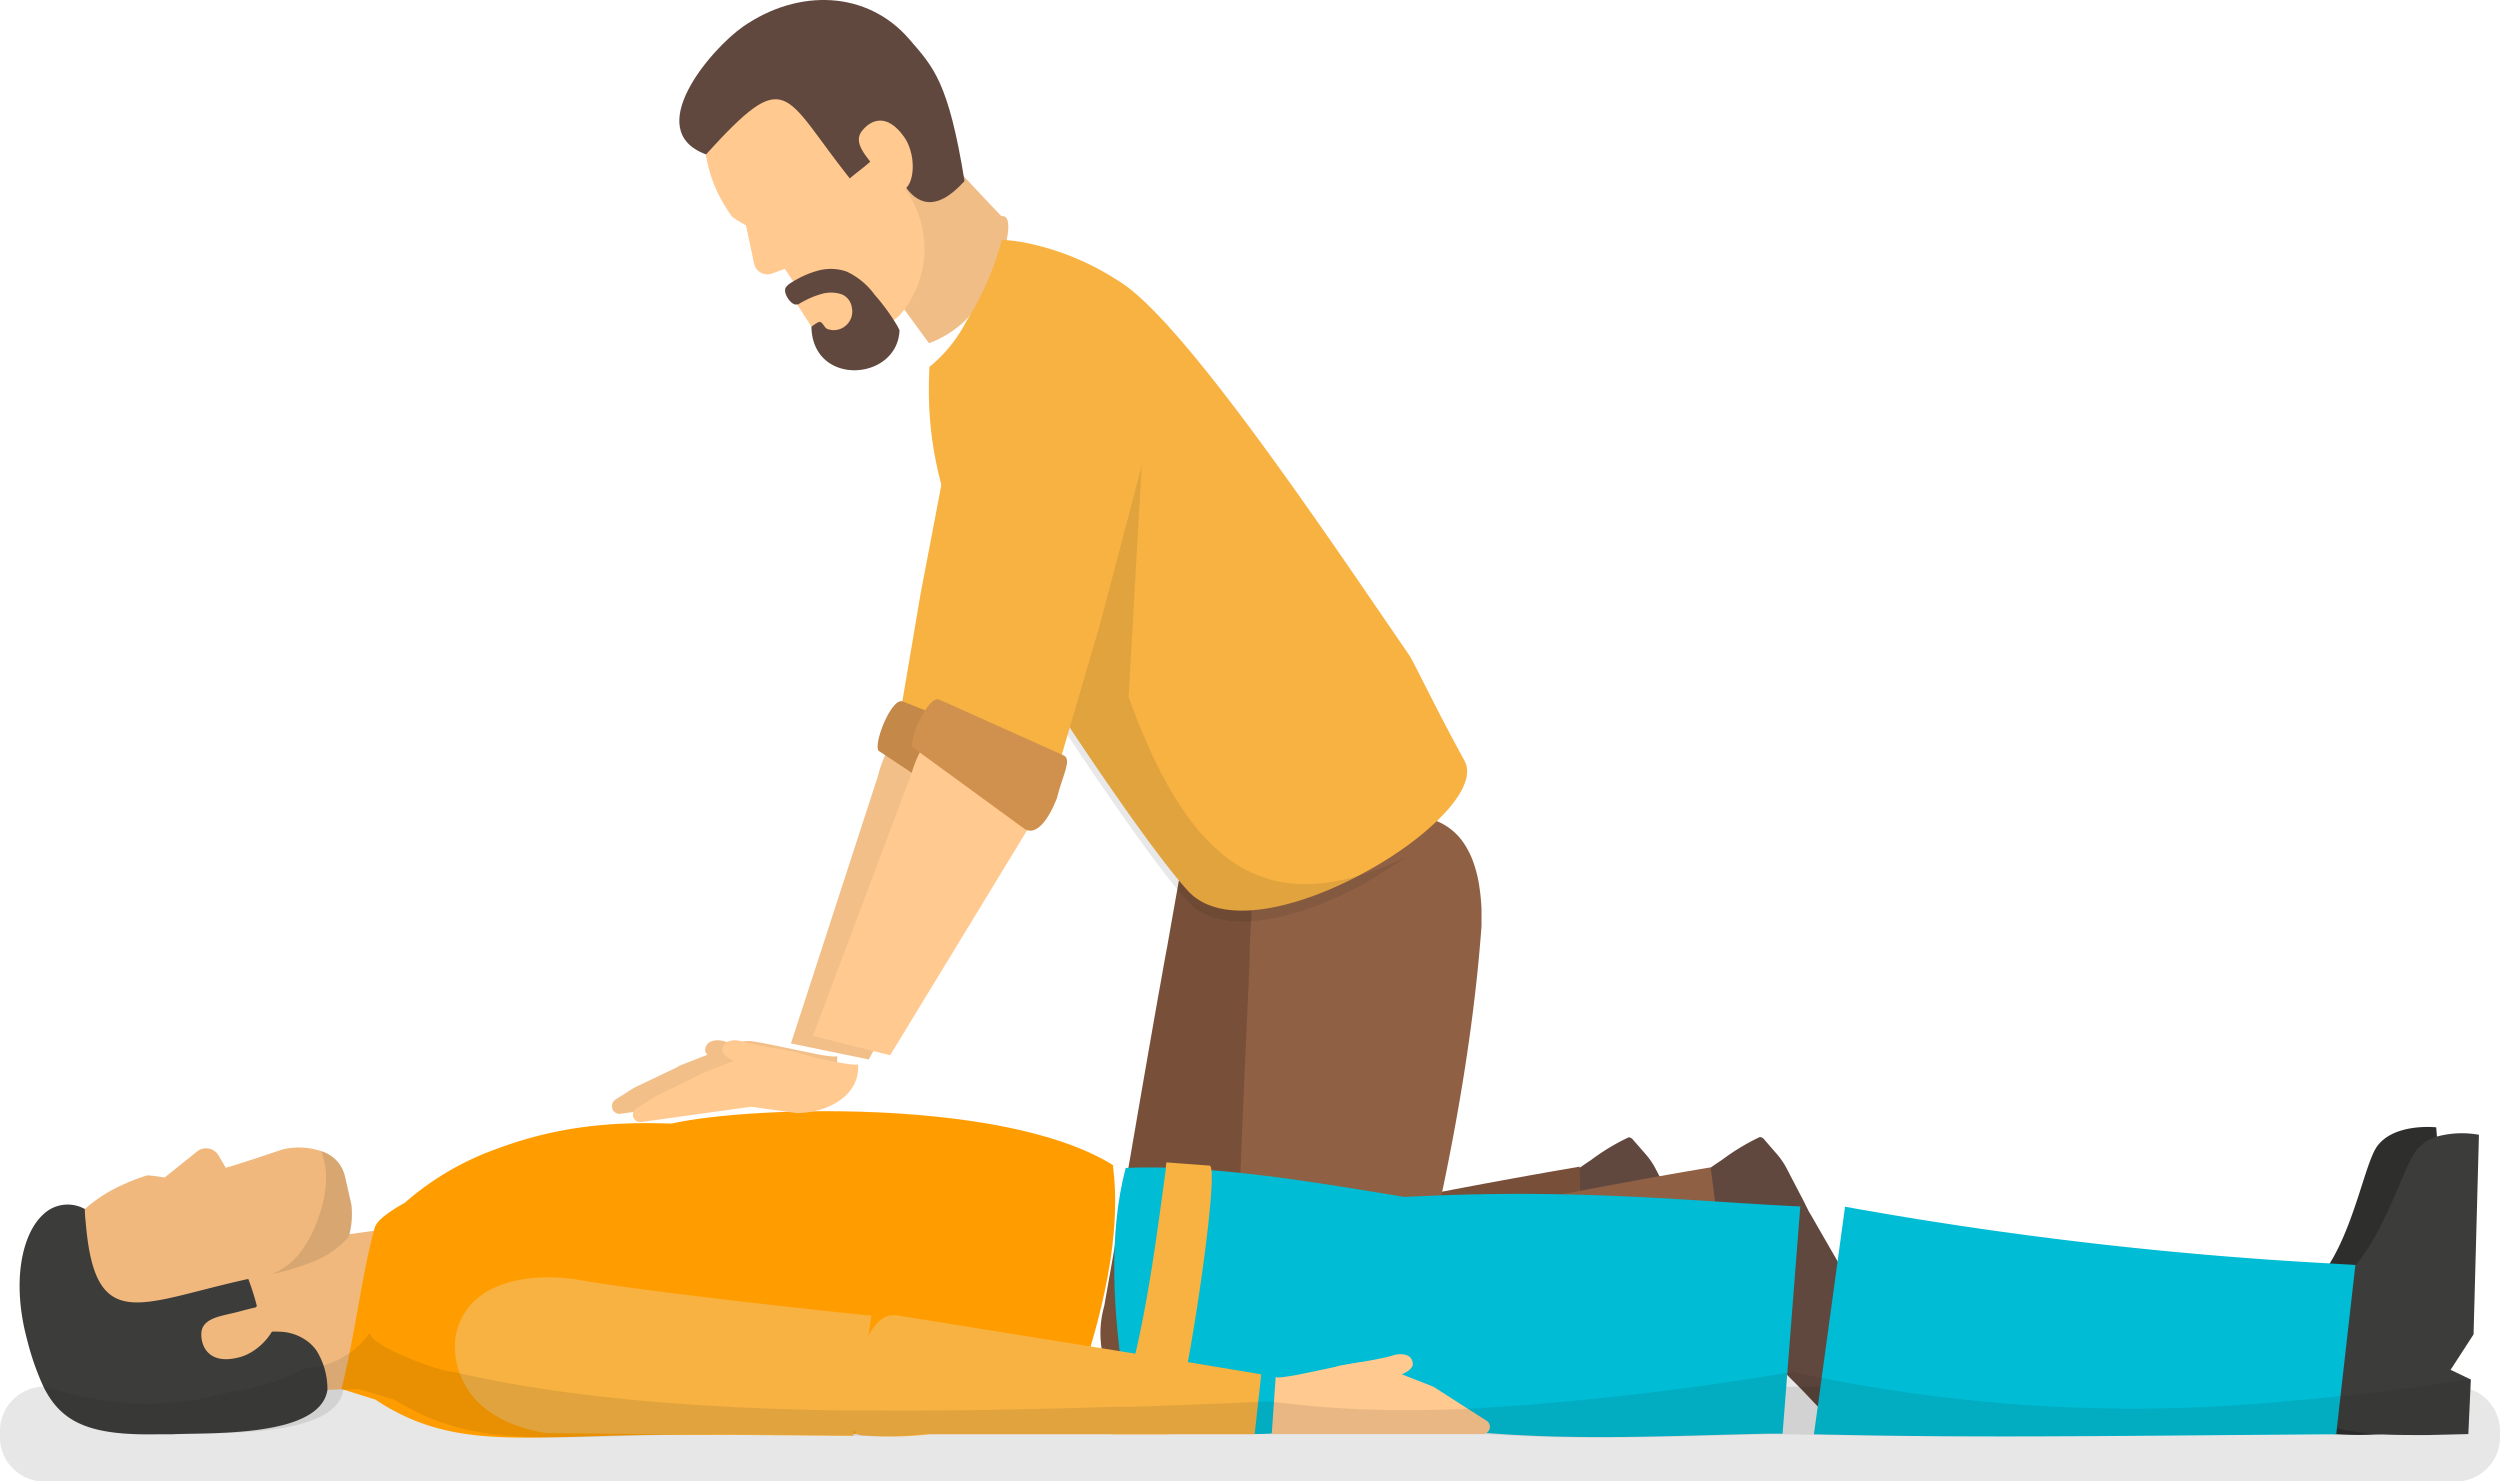 <svg xmlns="http://www.w3.org/2000/svg" width="215" height="127.404" viewBox="0 0 215 127.404">
  <g id="Capa_2" data-name="Capa 2" transform="translate(-26.734 -91.937)">
    <g id="Grupo_75375" data-name="Grupo 75375" transform="translate(26.734 91.937)">
      <path id="Trazado_162571" data-name="Trazado 162571" d="M100.939,212.012c.117-.836,1.112-.836,1.673-.661,1,.309,2.751.569,4.658.912.418.167.836.226,1.229.368a8.761,8.761,0,0,1,1.154.485c.293.36.485.661.836,1.137a23.634,23.634,0,0,1-7.527-.836C102.378,213.183,100.839,212.774,100.939,212.012Z" transform="translate(-40.288 -121.794)" fill="#f2bf89"/>
      <path id="Trazado_162572" data-name="Trazado 162572" d="M91.7,216.8h0a.652.652,0,0,0,.569.644h.109l9.475-1.321,3.931.544c2.659,0,5.461-1.505,5.277-4.182v-.05c0,.067-.142.084-.4.067a12.69,12.69,0,0,1-1.765-.284c-1.806-.351-4.257-.92-5.319-1.037h-.251a2.292,2.292,0,0,0-.778.151l-1.731.677-.736.284-2.358.92a1.931,1.931,0,0,0-.452.234l-3.7,1.765-1.572,1a.677.677,0,0,0-.3.585Z" transform="translate(-39.067 -121.651)" fill="#f2bf89"/>
      <g id="Grupo_75371" data-name="Grupo 75371" transform="translate(58.422)">
        <g id="Grupo_75368" data-name="Grupo 75368" transform="translate(9.599 31.193)">
          <path id="Trazado_162573" data-name="Trazado 162573" d="M114.128,184.8c2.409-9.843,15.054-5.67,10.663,3.512L113.35,209.13l-6.69-1.38Z" transform="translate(-106.66 -149.208)" fill="#f2bf89"/>
          <path id="Trazado_162574" data-name="Trazado 162574" d="M134.521,151.93l-2.91,13.381-3.471,14.083-10.42-4.976,1.907-11.24,2.593-13.582C123.909,140.682,136.353,141.176,134.521,151.93Z" transform="translate(-108.47 -143.349)" fill="#f7b242"/>
          <path id="Trazado_162575" data-name="Trazado 162575" d="M125.53,188.98c1.012.585,2.024-.953,2.634-2.726.435-2.091,1.171-3.42.46-3.73l-10.872-4.34c-1.02-.46-2.751,4.115-2,4.3Z" transform="translate(-108.118 -149.046)" fill="#c48849"/>
        </g>
        <path id="Trazado_162576" data-name="Trazado 162576" d="M186.492,225.562l-2.166,7.36.786,1.673a4.759,4.759,0,0,1,1.33,0l.426.059a12.035,12.035,0,0,1,3.73,1.673c.895.527,2.024,2.124,3.446,3.554l.836.836c1.522,1.581,2.668,2.952,3.872,3.345.987.493,2.141-.217,3.68-.836a.544.544,0,0,0,.41-.527,20,20,0,0,0-2.459-8.856l-1.338-2.292-1.564-2.7-1.815-3.153-.159-.276-.56-1.112-.184-.284-1.171-2.25a6.54,6.54,0,0,0-.836-1.246l-1.154-1.321a.477.477,0,0,0-.351-.176,18.69,18.69,0,0,0-3.228,1.949,40.417,40.417,0,0,0-3.4,2.509h0c-.176.151-.585.836-1.263,1.547-.46.493,4.182.05,3.479.418A2.647,2.647,0,0,1,186.492,225.562Z" transform="translate(-109.611 -121.223)" fill="#61483e"/>
        <path id="Trazado_162577" data-name="Trazado 162577" d="M139.016,233.713a8.649,8.649,0,0,0,.519,1.129v.067a6.816,6.816,0,0,0,.912,1.313c.05.05.092.109.142.167a8.012,8.012,0,0,0,3.621,2.317c4.023,1.38,6.883-.669,8.363-4.5.109-.284.209-.577.3-.886s2-4.516,4.274-10.738h0c1.79-4.926,3.847-11.123,5.536-17.688.335-1.254.644-2.509.945-3.822.234-1.029.46-2.074.669-3.111.075-.493.134-.953.176-1.4h0a16.557,16.557,0,0,0,.067-1.89,11.048,11.048,0,0,0-.268-2.367,7.846,7.846,0,0,0-.535-1.5,5.085,5.085,0,0,0-1.748-2.049c-5.219-3.529-16.726,2.9-16.726,2.9-.393,2.2-.744,4.182-1.045,5.9-.059.293-.109.577-.159.836-.209,1.162-.393,2.233-.577,3.22-2.049,11.641-2.057,11.951-4.182,24.061-.151.836-.309,1.756-.485,2.735a8.564,8.564,0,0,0,.2,5.311Z" transform="translate(-102.271 -116.093)" fill="#785039"/>
        <path id="Trazado_162578" data-name="Trazado 162578" d="M140.629,241.109a.192.192,0,0,1,.05.059c.151.176.6.7,1.07,1.179l.159.151a7.266,7.266,0,0,0,.594.519,8.171,8.171,0,0,0,5.8,1.514c20.364-3.588,25.926-3.027,31.328-4.014l.368-4.248.209-2.509-.151-11.708s-11.943,1.99-23.5,4.558h0c-7.033,1.556-12.954,3.278-14.585,4.826-.042.042-.318,1.84-.611,3.864C140.98,238,140.579,241.034,140.629,241.109Z" transform="translate(-102.621 -121.717)" fill="#785039"/>
        <path id="Trazado_162579" data-name="Trazado 162579" d="M199.948,225.557l-2.166,7.36.794,1.673a4.7,4.7,0,0,1,1.321,0l.427.059a11.993,11.993,0,0,1,3.738,1.673c.895.527,2.024,2.124,3.437,3.554.293.284.569.569.836.836,1.514,1.581,2.668,2.952,3.872,3.345.987.493,2.133-.217,3.671-.836a.552.552,0,0,0,.418-.527,20.071,20.071,0,0,0-2.467-8.857l-1.321-2.291-1.564-2.7-1.815-3.153c-.059-.1-.109-.192-.167-.276l-.552-1.112-.167-.309-1.171-2.25a6.581,6.581,0,0,0-.836-1.246l-1.146-1.321a.477.477,0,0,0-.351-.176,18.693,18.693,0,0,0-3.228,1.949,40.423,40.423,0,0,0-3.4,2.509h0c-.176.151-.585.836-1.263,1.547-.468.493,4.182.05,3.479.418A2.752,2.752,0,0,1,199.948,225.557Z" transform="translate(-111.819 -121.218)" fill="#61483e"/>
        <path id="Trazado_162580" data-name="Trazado 162580" d="M152.976,234.145a9.065,9.065,0,0,0,.661,1.062l.05.059a6.857,6.857,0,0,0,1.07,1.179l.159.151a8.062,8.062,0,0,0,3.9,1.832c4.182.836,6.732-1.547,7.711-5.545.075-.293.142-.6.192-.912s1.4-4.742,2.852-11.2h0c1.137-5.118,2.375-11.524,3.211-18.248.159-1.3.309-2.6.435-3.914.1-1.054.192-2.116.268-3.17v-1.422h0a17.561,17.561,0,0,0-.176-1.882,10.947,10.947,0,0,0-.577-2.308,7.527,7.527,0,0,0-.719-1.422,5.143,5.143,0,0,0-1.99-1.8c-5.645-2.835-16.2,5.018-16.2,5.018-.1,2.225-.2,4.182-.276,5.971v.836c-.059,1.179-.1,2.266-.151,3.27-.535,11.8-.5,12.118-1.054,24.4,0,.836-.075,1.79-.117,2.777a8.413,8.413,0,0,0,.753,5.269Z" transform="translate(-104.497 -115.815)" fill="#8f6044"/>
        <path id="Trazado_162581" data-name="Trazado 162581" d="M153.939,241.121l.05.059c.151.176.6.7,1.07,1.179l.159.151a6.091,6.091,0,0,0,.594.519,8.146,8.146,0,0,0,5.8,1.514c20.364-3.588,28.769-3.7,34.18-4.683l-2.3-17.738s-12.068,1.99-23.609,4.558h0c-7.042,1.556-12.954,3.278-14.585,4.826-.042.042-.318,1.84-.61,3.864C154.29,238.01,153.889,241.046,153.939,241.121Z" transform="translate(-104.8 -121.728)" fill="#8f6044"/>
        <path id="Trazado_162582" data-name="Trazado 162582" d="M123.455,138.158a9.132,9.132,0,0,1-4.3,3.345l-8.706-11.9c.778-.535,4.541-4.29,7.3-7.142l6.69,7.125.945.987a.426.426,0,0,1,.176,0C126.8,130.806,125.019,136.159,123.455,138.158Z" transform="translate(-97.682 -111.982)" fill="#f0bd87"/>
        <g id="Grupo_75369" data-name="Grupo 75369">
          <path id="Trazado_162583" data-name="Trazado 162583" d="M118.875,123.535c.836,1.455-2.35,1.673-3.722,2.777a.72.72,0,0,1-.117.109,8.751,8.751,0,0,1-.452,10.822c-.075.059-.134.125-.209.192l-1.857,1.447c-1.781,1.346-4.081-.067-5.219-1.539l-.293-.46-1.2-1.89h0c-.376-.594-.744-1.154-.97-1.489l-.159-.226-1.02.376a1.179,1.179,0,0,1-1.606-.769l-.577-2.735-.134-.619a11.229,11.229,0,0,1-1.2-.744,15.255,15.255,0,0,1-1.129-1.848,11.926,11.926,0,0,1-1.112-3.471,9.3,9.3,0,0,1,3.638-8.882c1.547-1.112,3.5-2.685,5.854-3.153l.5-.084c2.509-.318,5.461.753,8.79,5.068C117.938,118.492,117.9,121.921,118.875,123.535Z" transform="translate(-95.611 -110.155)" fill="#ffc990"/>
          <path id="Trazado_162584" data-name="Trazado 162584" d="M119.709,125.5c-5.06,5.637-6.64-3.663-6.64-3.663s-1.413,1.037-1.464,2c-.7.611-1.179.937-1.765,1.438-5.8-7.3-5.3-9.827-12.361-2.066-5.587-2.057.427-9.057,3.161-10.972,4.8-3.345,10.722-3.1,14.309,1.054C117.033,115.7,118.329,116.955,119.709,125.5Z" transform="translate(-95.182 -109.931)" fill="#61483e"/>
          <path id="Trazado_162585" data-name="Trazado 162585" d="M117.529,123.727c1,1.4.978,3.847.067,4.5s-1.622-.552-2.643-1.932c-.669-.92-1.84-2.066-1.045-3.069S116.066,121.678,117.529,123.727Z" transform="translate(-98.204 -111.961)" fill="#ffc990"/>
        </g>
        <path id="Trazado_162586" data-name="Trazado 162586" d="M162.13,184.113l-.226.167a33.99,33.99,0,0,1-3.4,2.141c-5.628,3.128-12.461,4.892-15.388,1.673-3.479-3.83-11.031-15.246-13.607-19.352a81.072,81.072,0,0,1-5.854-10.772h0a.393.393,0,0,1-.042-.084,31.01,31.01,0,0,1-2.768-12.812c0-1.263.05-2.032.05-2.032h0a12.211,12.211,0,0,0,3.136-3.855,25.925,25.925,0,0,0,3.094-7.067h.109a17.03,17.03,0,0,1,1.781.217,22.982,22.982,0,0,1,8.1,3.287l.142.092c5.679,3.5,18.692,23.107,24.889,32.106.41.6,2.233,4.483,4.767,9.1C167.867,178.686,165.626,181.529,162.13,184.113Z" transform="translate(-99.384 -111.49)" fill="#f7b242"/>
        <path id="Trazado_162587" data-name="Trazado 162587" d="M115.9,141.286c-.192,4.382-7.527,4.876-7.577-.36,0-.544-.753-1.2-1.2-1.89h0c-.519.226-1.355-1.087-.97-1.489a1.589,1.589,0,0,1,.5-.41,8.363,8.363,0,0,1,2.258-1,4.182,4.182,0,0,1,2.434.084,6.214,6.214,0,0,1,2.409,1.99,17.469,17.469,0,0,1,1.974,2.718A2.747,2.747,0,0,1,115.9,141.286Z" transform="translate(-96.963 -112.87)" fill="#61483e"/>
        <path id="Trazado_162588" data-name="Trazado 162588" d="M112.007,139.649a1.589,1.589,0,0,1-.544,1.581,1.564,1.564,0,0,1-1.622.243c-.226-.159-.376-.619-.644-.585a2.592,2.592,0,0,0-.661.427l-1.2-1.89h0a4.383,4.383,0,0,1,.427-.251,7.142,7.142,0,0,1,1.673-.694,2.86,2.86,0,0,1,1.756.059A1.438,1.438,0,0,1,112.007,139.649Z" transform="translate(-97.172 -113.207)" fill="#ffc990"/>
        <path id="Trazado_162589" data-name="Trazado 162589" d="M163.968,187.061l-.368.243-3.4,2.141c-5.628,3.128-12.461,4.892-15.388,1.673-3.479-3.83-11.031-15.246-13.607-19.352l3.17-17.32,6.64-3.855-1.3,22.923c5.578,15.514,12.612,19.235,24.111,13.665Z" transform="translate(-101.08 -113.579)" fill="#1d1d1b" opacity="0.1"/>
        <g id="Grupo_75370" data-name="Grupo 75370" transform="translate(11.489 31.531)">
          <path id="Trazado_162590" data-name="Trazado 162590" d="M117.392,184.553c2.827-9.735,15.246-5.018,10.5,3.964L115.56,208.773l-6.64-1.673Z" transform="translate(-108.92 -149.549)" fill="#ffc990"/>
          <path id="Trazado_162591" data-name="Trazado 162591" d="M139.165,152.565l-3.487,13.256L131.6,179.745l-10.195-5.419,2.383-11.131,3.178-13.456C129.054,140.865,141.44,141.9,139.165,152.565Z" transform="translate(-110.964 -143.754)" fill="#f7b242"/>
          <path id="Trazado_162592" data-name="Trazado 162592" d="M128.8,189.115c1,.627,2.066-.836,2.76-2.609.519-2.074,1.313-3.345.611-3.713l-10.7-4.8c-1-.5-2.927,4-2.183,4.182Z" transform="translate(-110.59 -149.352)" fill="#d1914e"/>
        </g>
      </g>
      <path id="Trazado_162593" data-name="Trazado 162593" d="M247.33,248.753a3.834,3.834,0,0,1-3.527,4.073H35.857a3.828,3.828,0,0,1-3.527-4.073h0a3.835,3.835,0,0,1,3.527-4.073H243.794a3.823,3.823,0,0,1,3.527,4.073Z" transform="translate(-32.33 -125.421)" fill="#131313" opacity="0.1"/>
      <g id="Grupo_75374" data-name="Grupo 75374" transform="translate(1.687 95.564)">
        <path id="Trazado_162594" data-name="Trazado 162594" d="M268.857,243.7l-3.454.426c-.962.109-1.865.192-2.676.251a29.841,29.841,0,0,1-4.24,0c-1.422-.117-2.191-.36-2.292-.585a9.426,9.426,0,0,1-.644-2.291c-.527-3.245-.059-7.987,2.25-11.324l.309-.468c2.149-3.471,3.078-8.647,4.048-10.036,1.455-2.082,5.11-1.673,5.11-1.673l.059.761,1.154,16.4-1.673,3.211,1.806.636v.895Z" transform="translate(-59.441 -216.613)" fill="#2e2e2d"/>
        <path id="Trazado_162595" data-name="Trazado 162595" d="M163.264,241.59c-6.122,4.918-16.86,4.29-22.137.084-1.162-7.268-1.464-13.966,0-19.5,8.279-.4,20,1.89,26.21,2.86Z" transform="translate(-46.003 -217.293)" fill="#00bcd4"/>
        <path id="Trazado_162596" data-name="Trazado 162596" d="M270.795,235.914l-1.974,3.044,1.74.836-.217,4.692-3.479.084c-1.447,0-2.726,0-3.822-.05a21.742,21.742,0,0,1-4-.535c-.836-.209-1.254-.435-1.321-.611a8.775,8.775,0,0,1-.376-1.848c-.335-3.3.535-8.288,3.287-11.549s4.182-8.681,5.352-10.036a3.554,3.554,0,0,1,1.673-1.045,8.238,8.238,0,0,1,3.6-.151Z" transform="translate(-59.756 -216.719)" fill="#3c3c3b"/>
        <g id="Grupo_75373" data-name="Grupo 75373" transform="translate(0 3.12)">
          <path id="Trazado_162597" data-name="Trazado 162597" d="M71.993,228.15v13.866l-5.8.184h-.008L65,242.242l-4.867.151-.025-.937v-.192l-.084-3.722-.008-.259-.042-2.149-.125-5.311,3.513-.485,3.513-.485,2.116-.293Z" transform="translate(-38.522 -221.399)" fill="#f0b87d"/>
          <g id="Grupo_75372" data-name="Grupo 75372">
            <path id="Trazado_162598" data-name="Trazado 162598" d="M60.717,220.389a2.935,2.935,0,0,1,2.049,2.133l.56,2.45a7.184,7.184,0,0,1-.226,2.793h0a9.258,9.258,0,0,1-6.64,6.69.7.7,0,0,1,0,.125h0c.393,1.806,2.885,4.182,1.2,4.792-1.873.694-4.131,3.538-6.607,4.424-11.332,2.643-12.545-4.491-13.665-8.664a9.9,9.9,0,0,1,2.977-9.718,12.544,12.544,0,0,1,3.245-2.107,17.192,17.192,0,0,1,2.166-.836,14.069,14.069,0,0,1,1.489.192l.519-.418,2.317-1.857a1.246,1.246,0,0,1,1.84.435l.585,1c.753-.184,4.892-1.581,4.892-1.581A6.063,6.063,0,0,1,60.717,220.389Z" transform="translate(-34.797 -220.078)" fill="#f0b87d"/>
            <path id="Trazado_162599" data-name="Trazado 162599" d="M60.819,241.881c-.217,1.447-1.522,2.325-3.262,2.869-.3.1-.619.176-.937.251-3.145.728-7.234.611-9.2.7H46.208c-5.854.125-8.288-1-9.818-4.106a23.082,23.082,0,0,1-1.422-4.115c-1.288-4.851-.452-8.957,1.388-10.663a3.027,3.027,0,0,1,3.6-.485h0c0,.577.075,1.112.117,1.606.886,9.2,4.775,6.406,13.941,4.407a22.466,22.466,0,0,1,.736,2.325.72.72,0,0,0-.059.084c-.661.836-2.685,3.027-2.81,3.17a12.076,12.076,0,0,1,3.981-1.045h.176a4.4,4.4,0,0,1,.577,0h0a4.181,4.181,0,0,1,2.609.92h0a3.805,3.805,0,0,1,.636.677A6.264,6.264,0,0,1,60.819,241.881Z" transform="translate(-34.347 -221.039)" fill="#3c3c3b"/>
            <path id="Trazado_162600" data-name="Trazado 162600" d="M56.35,240.786c1.765-.477,3.4-2.509,3.078-3.663s-1.673-.636-3.471-.176c-1.162.3-2.9.46-2.927,1.815C53,239.958,53.766,241.489,56.35,240.786Z" transform="translate(-37.405 -222.754)" fill="#f0b87d"/>
          </g>
          <path id="Trazado_162601" data-name="Trazado 162601" d="M64.5,220.45a2.935,2.935,0,0,1,2.049,2.133l.56,2.45a7.184,7.184,0,0,1-.226,2.793h0a8.1,8.1,0,0,1-3.019,2.116,24.47,24.47,0,0,1-3.671,1.121,5.971,5.971,0,0,0,2.651-2.074,10.73,10.73,0,0,0,1.505-3.036,9.9,9.9,0,0,0,.577-3.345,5.854,5.854,0,0,0-.427-2.158Z" transform="translate(-38.577 -220.139)" fill="#050504" opacity="0.1"/>
        </g>
        <path id="Trazado_162602" data-name="Trazado 162602" d="M131.652,237.308c-.41,1.38-.878,2.768-1.38,4.182a.982.982,0,0,1-.109.309c-.276.744-.552,1.5-.836,2.241h-.669c-2.626,0-10.437,0-19.536.067H107.3l-8.781.067H95.339c-11.457.092-17.353,1.179-23.367-2.057h0a17.729,17.729,0,0,1-1.614-.97l-.41-.125-2.509-.786h0c.192-.744.36-1.5.527-2.258l.226-1.129h0c.644-3.245,1.121-6.414,1.714-8.915.109-.468.217-.912.343-1.33h0a1.372,1.372,0,0,1,.125-.41c.385-.836,2.509-1.965,2.509-1.965a24.4,24.4,0,0,1,8-4.675,33.786,33.786,0,0,1,9.066-2.024c.594-.059,1.213-.092,1.848-.117,1.28-.059,2.626-.042,4.031,0,6.582-1.489,27.849-2.183,37.417,3.245.2.109.376.217.56.335v.192C134.4,225.909,133.425,231.512,131.652,237.308Z" transform="translate(-39.764 -216.348)" fill="#ff9d00"/>
        <path id="Trazado_162603" data-name="Trazado 162603" d="M112.109,236.733l-1.263,8.2-.293,1.957v.176h-.987L100,246.978l-15.89-.151c-4.909-.836-6.766-3.253-7.452-5.26a6.691,6.691,0,0,1-.309-3.078c1.02-5.168,7.226-5.419,10.571-4.842,6.113,1.079,22.338,2.793,24.83,3.053h.268Z" transform="translate(-38.851 -219.144)" fill="#f7b242"/>
        <path id="Trazado_162604" data-name="Trazado 162604" d="M200.239,225.929,199.127,240.2l-.41,5.269h-1.154c-8.447.176-15.572.569-23.551,0a105.7,105.7,0,0,1-11.6-1.43c-1.188-.209-2.417-.452-3.68-.711l-.059-.393-.351-2.659L156.4,225.887c3.989-.418,7.686-.694,11.131-.836C181.74,224.39,191.659,225.553,200.239,225.929Z" transform="translate(-47.101 -217.74)" fill="#00bcd4"/>
        <path id="Trazado_162605" data-name="Trazado 162605" d="M252.176,231.179l-1.288,11.34-.3,2.668-.059.552h-.184c-21.819.159-30.634.326-44.734,0h0l.719-5.252,1.957-14.318a337.035,337.035,0,0,0,41.682,4.876Z" transform="translate(-51.299 -217.955)" fill="#00bcd4"/>
        <path id="Trazado_162606" data-name="Trazado 162606" d="M168.5,242.083c-.109-.836-1.1-.836-1.673-.652-1,.309-2.751.569-4.667.9-.41.167-.836.226-1.229.376a9.154,9.154,0,0,0-1.154.477c-.293.368-.477.661-.836,1.137a23.66,23.66,0,0,0,7.527-.836C167.061,243.254,168.608,242.844,168.5,242.083Z" transform="translate(-48.691 -220.437)" fill="#ffc990"/>
        <path id="Trazado_162607" data-name="Trazado 162607" d="M174.467,247.693h0a.644.644,0,0,1-.569.644H155.7l.192-2.777.151-2.166c0,.067.151.084.4.067a17.8,17.8,0,0,0,1.765-.284c1.806-.36,4.265-.92,5.319-1.037h.251a2.04,2.04,0,0,1,.778.151l1.74.677.728.284,2.358.92a1.783,1.783,0,0,1,.452.234l2.76,1.773,1.572,1A.636.636,0,0,1,174.467,247.693Z" transform="translate(-48.019 -220.57)" fill="#ffc990"/>
        <path id="Trazado_162608" data-name="Trazado 162608" d="M147.085,238.721c-.259,1.43-.519,2.726-.753,3.763-.142.6-.276,1.129-.393,1.53-.192.619-.36.978-.485.978H140.57a.653.653,0,0,0,.042-.117q.393-1.079.728-2.208c.084-.268.167-.527.234-.794.376-1.254.7-2.551,1-3.872,1.162-5.018,1.882-10.454,2.609-15.89a1.473,1.473,0,0,1,.059-.5l3.7.276c.084,0,.134.176.167.477C149.293,224.395,148.172,232.758,147.085,238.721Z" transform="translate(-46.603 -217.209)" fill="#f7b242"/>
        <path id="Trazado_162609" data-name="Trazado 162609" d="M149.719,242.408v.243l-.226,2.082-.309,2.785v.05H121.268a29.563,29.563,0,0,1-5.486.117h0a2.02,2.02,0,0,1-.585-.059.536.536,0,0,1-.2-.084c-.351-.243-.535-1.012-.535-2.007,0-3,1.355-8.179,3.588-8.2h.318l18.031,2.894,1.915.309,1.054.167,3.454.552Z" transform="translate(-42.965 -219.784)" fill="#f7b242"/>
      </g>
      <path id="Trazado_162610" data-name="Trazado 162610" d="M245.551,243.118l-.23,4.692-3.674.084c-1.528,0-2.879,0-4.036-.05a33.271,33.271,0,0,1-4.478,0c-23.043.159-32.351.326-47.242,0h0c-8.92.184-16.436.577-24.871,0H112.577a34.006,34.006,0,0,1-5.8.125h0l-10.095-.092H93.323c-12.1.092-18.326,1.179-24.677-2.057h0a19,19,0,0,1-1.7-.945l-.433-.125-2.65-.786h0l-1.272.075c-.23,1.447-1.607,2.325-3.444,2.869-.318.1-.654.176-.989.251-3.321.728-7.64.611-9.715.7H47.159c-6.182.125-8.752-1-10.369-4.106q1.623.5,3.294.836h0a25.356,25.356,0,0,0,12.789-.4,19.273,19.273,0,0,0,4.54-1.129,16.19,16.19,0,0,0,1.766-.836,7.467,7.467,0,0,0,5.7-3.1c0,1.2,6.394,3.454,7.066,3.345,9.494,2.233,20.835,3.145,33.394,3.345h2.809c6.73.05,13.8-.092,21.082-.326h1.448l3.824-.134c2.473-.1,4.964-.192,7.481-.309h.344c.813.109,1.643.2,2.473.284,1.766.192,3.639.309,5.538.385h0c2.959.109,6.032.084,9.282-.059a254.191,254.191,0,0,0,27.008-3.061l.609-.1.291.059A137.289,137.289,0,0,0,230,244.991l1.563-.134c.707-.059,1.4-.134,2.111-.209,3.285-.335,6.668-.769,10.183-1.271Z" transform="translate(-33.06 -124.511)" fill="#1d1d1b" opacity="0.1"/>
      <path id="Trazado_162611" data-name="Trazado 162611" d="M102.609,212.012c.117-.836,1.112-.836,1.673-.661,1,.309,2.743.569,4.658.912.418.167.836.226,1.229.368a8.756,8.756,0,0,1,1.154.485c.293.36.485.661.836,1.137a23.694,23.694,0,0,1-7.527-.836C104.048,213.183,102.509,212.774,102.609,212.012Z" transform="translate(-40.482 -121.794)" fill="#ffc990"/>
      <path id="Trazado_162612" data-name="Trazado 162612" d="M93.72,217.6h0a.652.652,0,0,0,.569.644H94.4l9.484-1.321,3.922.544c2.659,0,5.469-1.5,5.285-4.182v-.05c0,.067-.142.084-.393.067a17.881,17.881,0,0,1-1.773-.284c-1.806-.351-4.257-.92-5.319-1.037h-.251a2.291,2.291,0,0,0-.778.151l-1.731.677-.728.284-2.367.92a2.886,2.886,0,0,0-.452.234l-3.671,1.8-1.572,1.012A.652.652,0,0,0,93.72,217.6Z" transform="translate(-39.296 -121.744)" fill="#ffc990"/>
    </g>
  </g>
</svg>

